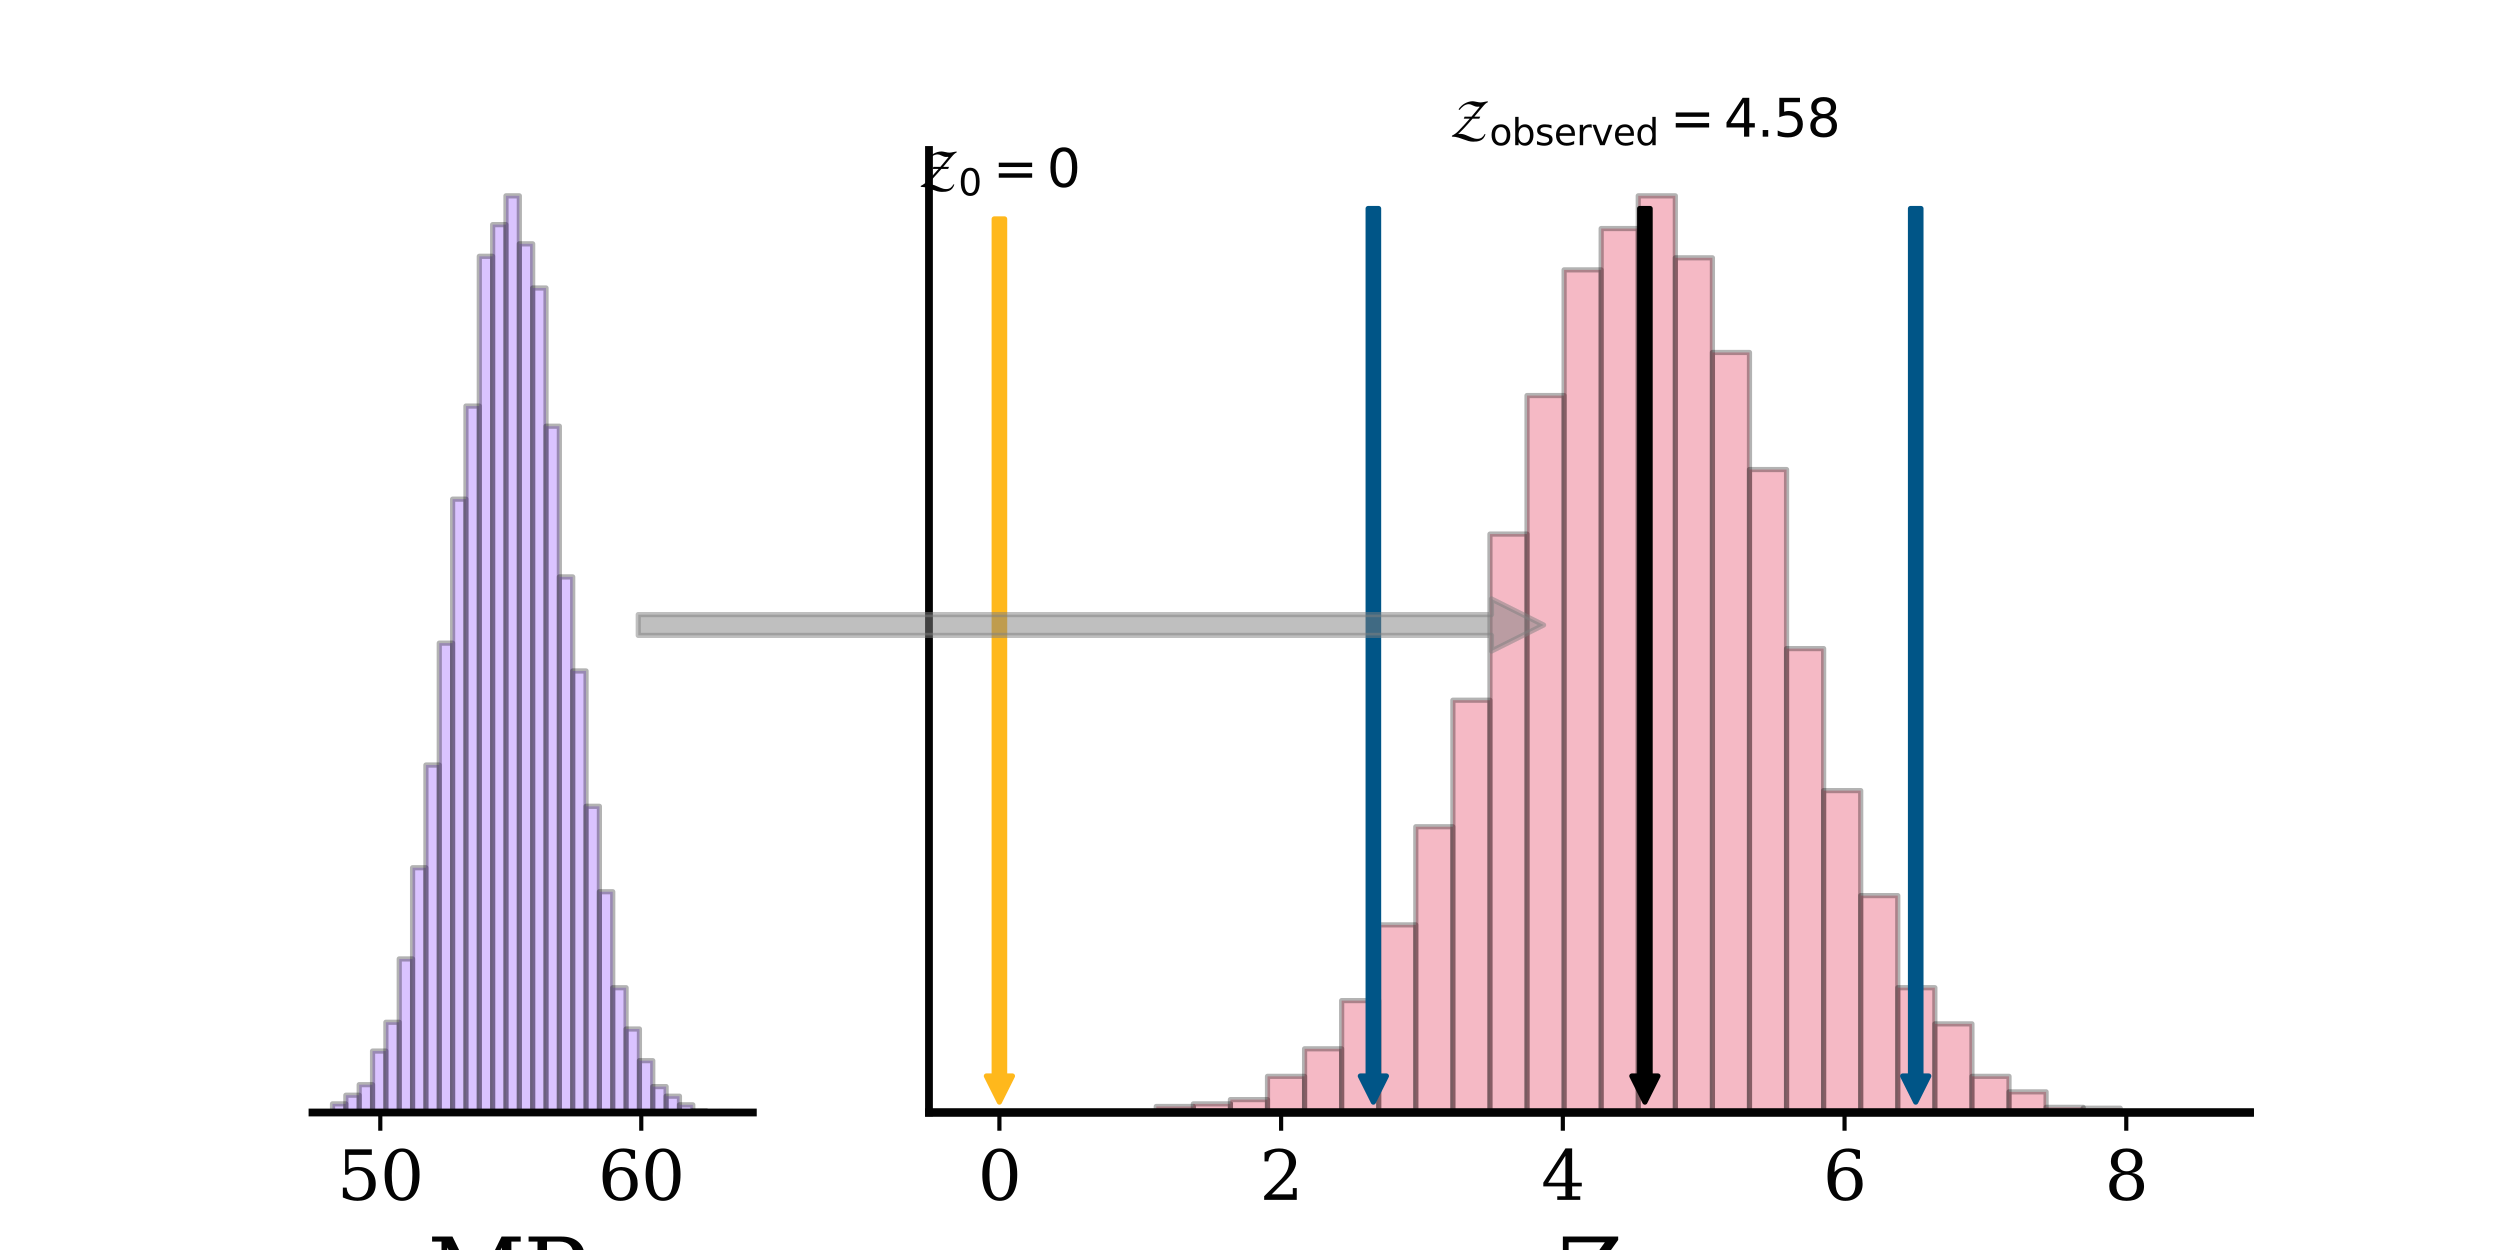 <?xml version="1.0" encoding="utf-8" standalone="no"?>
<!DOCTYPE svg PUBLIC "-//W3C//DTD SVG 1.1//EN"
  "http://www.w3.org/Graphics/SVG/1.1/DTD/svg11.dtd">
<svg xmlns:xlink="http://www.w3.org/1999/xlink" width="480pt" height="240pt" viewBox="0 0 480 240" xmlns="http://www.w3.org/2000/svg" version="1.1">
 <defs>
  <style type="text/css">*{stroke-linejoin: round; stroke-linecap: butt}</style>
 </defs>
 <g id="figure_1">
  <g id="patch_1">
   <path d="M 0 240 
L 480 240 
L 480 0 
L 0 0 
L 0 240 
z
" style="fill: none"/>
  </g>
  <g id="axes_1">
   <g id="patch_2">
    <path d="M 60 213.6 
L 144.545 213.6 
L 144.545 28.8 
L 60 28.8 
L 60 213.6 
z
" style="fill: none"/>
   </g>
   <g id="patch_3">
    <path d="M 63.843 213.6 
L 66.405 213.6 
L 66.405 211.941 
L 63.843 211.941 
z
" clip-path="url(#p8c37f6e4ed)" style="fill: #8237ff; opacity: 0.3; stroke: #000000; stroke-linejoin: miter"/>
   </g>
   <g id="patch_4">
    <path d="M 66.405 213.6 
L 68.967 213.6 
L 68.967 210.283 
L 66.405 210.283 
z
" clip-path="url(#p8c37f6e4ed)" style="fill: #8237ff; opacity: 0.3; stroke: #000000; stroke-linejoin: miter"/>
   </g>
   <g id="patch_5">
    <path d="M 68.967 213.6 
L 71.529 213.6 
L 71.529 208.255 
L 68.967 208.255 
z
" clip-path="url(#p8c37f6e4ed)" style="fill: #8237ff; opacity: 0.3; stroke: #000000; stroke-linejoin: miter"/>
   </g>
   <g id="patch_6">
    <path d="M 71.529 213.6 
L 74.091 213.6 
L 74.091 201.805 
L 71.529 201.805 
z
" clip-path="url(#p8c37f6e4ed)" style="fill: #8237ff; opacity: 0.3; stroke: #000000; stroke-linejoin: miter"/>
   </g>
   <g id="patch_7">
    <path d="M 74.091 213.6 
L 76.653 213.6 
L 76.653 196.276 
L 74.091 196.276 
z
" clip-path="url(#p8c37f6e4ed)" style="fill: #8237ff; opacity: 0.3; stroke: #000000; stroke-linejoin: miter"/>
   </g>
   <g id="patch_8">
    <path d="M 76.653 213.6 
L 79.215 213.6 
L 79.215 184.113 
L 76.653 184.113 
z
" clip-path="url(#p8c37f6e4ed)" style="fill: #8237ff; opacity: 0.3; stroke: #000000; stroke-linejoin: miter"/>
   </g>
   <g id="patch_9">
    <path d="M 79.215 213.6 
L 81.777 213.6 
L 81.777 166.605 
L 79.215 166.605 
z
" clip-path="url(#p8c37f6e4ed)" style="fill: #8237ff; opacity: 0.3; stroke: #000000; stroke-linejoin: miter"/>
   </g>
   <g id="patch_10">
    <path d="M 81.777 213.6 
L 84.339 213.6 
L 84.339 146.886 
L 81.777 146.886 
z
" clip-path="url(#p8c37f6e4ed)" style="fill: #8237ff; opacity: 0.3; stroke: #000000; stroke-linejoin: miter"/>
   </g>
   <g id="patch_11">
    <path d="M 84.339 213.6 
L 86.901 213.6 
L 86.901 123.481 
L 84.339 123.481 
z
" clip-path="url(#p8c37f6e4ed)" style="fill: #8237ff; opacity: 0.3; stroke: #000000; stroke-linejoin: miter"/>
   </g>
   <g id="patch_12">
    <path d="M 86.901 213.6 
L 89.463 213.6 
L 89.463 95.837 
L 86.901 95.837 
z
" clip-path="url(#p8c37f6e4ed)" style="fill: #8237ff; opacity: 0.3; stroke: #000000; stroke-linejoin: miter"/>
   </g>
   <g id="patch_13">
    <path d="M 89.463 213.6 
L 92.025 213.6 
L 92.025 77.96 
L 89.463 77.96 
z
" clip-path="url(#p8c37f6e4ed)" style="fill: #8237ff; opacity: 0.3; stroke: #000000; stroke-linejoin: miter"/>
   </g>
   <g id="patch_14">
    <path d="M 92.025 213.6 
L 94.587 213.6 
L 94.587 49.21 
L 92.025 49.21 
z
" clip-path="url(#p8c37f6e4ed)" style="fill: #8237ff; opacity: 0.3; stroke: #000000; stroke-linejoin: miter"/>
   </g>
   <g id="patch_15">
    <path d="M 94.587 213.6 
L 97.149 213.6 
L 97.149 43.129 
L 94.587 43.129 
z
" clip-path="url(#p8c37f6e4ed)" style="fill: #8237ff; opacity: 0.3; stroke: #000000; stroke-linejoin: miter"/>
   </g>
   <g id="patch_16">
    <path d="M 97.149 213.6 
L 99.711 213.6 
L 99.711 37.6 
L 97.149 37.6 
z
" clip-path="url(#p8c37f6e4ed)" style="fill: #8237ff; opacity: 0.3; stroke: #000000; stroke-linejoin: miter"/>
   </g>
   <g id="patch_17">
    <path d="M 99.711 213.6 
L 102.273 213.6 
L 102.273 46.815 
L 99.711 46.815 
z
" clip-path="url(#p8c37f6e4ed)" style="fill: #8237ff; opacity: 0.3; stroke: #000000; stroke-linejoin: miter"/>
   </g>
   <g id="patch_18">
    <path d="M 102.273 213.6 
L 104.835 213.6 
L 104.835 55.292 
L 102.273 55.292 
z
" clip-path="url(#p8c37f6e4ed)" style="fill: #8237ff; opacity: 0.3; stroke: #000000; stroke-linejoin: miter"/>
   </g>
   <g id="patch_19">
    <path d="M 104.835 213.6 
L 107.397 213.6 
L 107.397 81.83 
L 104.835 81.83 
z
" clip-path="url(#p8c37f6e4ed)" style="fill: #8237ff; opacity: 0.3; stroke: #000000; stroke-linejoin: miter"/>
   </g>
   <g id="patch_20">
    <path d="M 107.397 213.6 
L 109.959 213.6 
L 109.959 110.764 
L 107.397 110.764 
z
" clip-path="url(#p8c37f6e4ed)" style="fill: #8237ff; opacity: 0.3; stroke: #000000; stroke-linejoin: miter"/>
   </g>
   <g id="patch_21">
    <path d="M 109.959 213.6 
L 112.521 213.6 
L 112.521 128.825 
L 109.959 128.825 
z
" clip-path="url(#p8c37f6e4ed)" style="fill: #8237ff; opacity: 0.3; stroke: #000000; stroke-linejoin: miter"/>
   </g>
   <g id="patch_22">
    <path d="M 112.521 213.6 
L 115.083 213.6 
L 115.083 154.81 
L 112.521 154.81 
z
" clip-path="url(#p8c37f6e4ed)" style="fill: #8237ff; opacity: 0.3; stroke: #000000; stroke-linejoin: miter"/>
   </g>
   <g id="patch_23">
    <path d="M 115.083 213.6 
L 117.645 213.6 
L 117.645 171.213 
L 115.083 171.213 
z
" clip-path="url(#p8c37f6e4ed)" style="fill: #8237ff; opacity: 0.3; stroke: #000000; stroke-linejoin: miter"/>
   </g>
   <g id="patch_24">
    <path d="M 117.645 213.6 
L 120.207 213.6 
L 120.207 189.642 
L 117.645 189.642 
z
" clip-path="url(#p8c37f6e4ed)" style="fill: #8237ff; opacity: 0.3; stroke: #000000; stroke-linejoin: miter"/>
   </g>
   <g id="patch_25">
    <path d="M 120.207 213.6 
L 122.769 213.6 
L 122.769 197.566 
L 120.207 197.566 
z
" clip-path="url(#p8c37f6e4ed)" style="fill: #8237ff; opacity: 0.3; stroke: #000000; stroke-linejoin: miter"/>
   </g>
   <g id="patch_26">
    <path d="M 122.769 213.6 
L 125.331 213.6 
L 125.331 203.648 
L 122.769 203.648 
z
" clip-path="url(#p8c37f6e4ed)" style="fill: #8237ff; opacity: 0.3; stroke: #000000; stroke-linejoin: miter"/>
   </g>
   <g id="patch_27">
    <path d="M 125.331 213.6 
L 127.893 213.6 
L 127.893 208.624 
L 125.331 208.624 
z
" clip-path="url(#p8c37f6e4ed)" style="fill: #8237ff; opacity: 0.3; stroke: #000000; stroke-linejoin: miter"/>
   </g>
   <g id="patch_28">
    <path d="M 127.893 213.6 
L 130.455 213.6 
L 130.455 210.467 
L 127.893 210.467 
z
" clip-path="url(#p8c37f6e4ed)" style="fill: #8237ff; opacity: 0.3; stroke: #000000; stroke-linejoin: miter"/>
   </g>
   <g id="patch_29">
    <path d="M 130.455 213.6 
L 133.017 213.6 
L 133.017 212.126 
L 130.455 212.126 
z
" clip-path="url(#p8c37f6e4ed)" style="fill: #8237ff; opacity: 0.3; stroke: #000000; stroke-linejoin: miter"/>
   </g>
   <g id="patch_30">
    <path d="M 133.017 213.6 
L 135.579 213.6 
L 135.579 213.231 
L 133.017 213.231 
z
" clip-path="url(#p8c37f6e4ed)" style="fill: #8237ff; opacity: 0.3; stroke: #000000; stroke-linejoin: miter"/>
   </g>
   <g id="patch_31">
    <path d="M 135.579 213.6 
L 138.14 213.6 
L 138.14 213.416 
L 135.579 213.416 
z
" clip-path="url(#p8c37f6e4ed)" style="fill: #8237ff; opacity: 0.3; stroke: #000000; stroke-linejoin: miter"/>
   </g>
   <g id="patch_32">
    <path d="M 138.14 213.6 
L 140.702 213.6 
L 140.702 213.416 
L 138.14 213.416 
z
" clip-path="url(#p8c37f6e4ed)" style="fill: #8237ff; opacity: 0.3; stroke: #000000; stroke-linejoin: miter"/>
   </g>
   <g id="matplotlib.axis_1">
    <g id="xtick_1">
     <g id="line2d_1">
      <defs>
       <path id="me8a237d5cd" d="M 0 0 
L 0 3.5 
" style="stroke: #030303; stroke-width: 0.8"/>
      </defs>
      <g>
       <use xlink:href="#me8a237d5cd" x="73.017" y="213.6" style="fill: #030303; stroke: #030303; stroke-width: 0.8"/>
      </g>
     </g>
     <g id="text_1">
      <!-- $\mathdefault{50}$ -->
      <g style="fill: #030303" transform="translate(64.697 230.478) scale(0.13 -0.13)">
       <defs>
        <path id="DejaVuSerif-35" d="M 3219 4666 
L 3219 4153 
L 1081 4153 
L 1081 2816 
Q 1244 2928 1461 2984 
Q 1678 3041 1947 3041 
Q 2703 3041 3140 2622 
Q 3578 2203 3578 1478 
Q 3578 738 3136 323 
Q 2694 -91 1894 -91 
Q 1572 -91 1234 -12 
Q 897 66 544 225 
L 544 1131 
L 897 1131 
Q 925 688 1179 453 
Q 1434 219 1894 219 
Q 2388 219 2653 544 
Q 2919 869 2919 1478 
Q 2919 2084 2655 2407 
Q 2391 2731 1894 2731 
Q 1613 2731 1398 2631 
Q 1184 2531 1019 2322 
L 750 2322 
L 750 4666 
L 3219 4666 
z
" transform="scale(0.016)"/>
        <path id="DejaVuSerif-30" d="M 2034 219 
Q 2513 219 2750 744 
Q 2988 1269 2988 2328 
Q 2988 3391 2750 3916 
Q 2513 4441 2034 4441 
Q 1556 4441 1318 3916 
Q 1081 3391 1081 2328 
Q 1081 1269 1318 744 
Q 1556 219 2034 219 
z
M 2034 -91 
Q 1275 -91 848 546 
Q 422 1184 422 2328 
Q 422 3475 848 4112 
Q 1275 4750 2034 4750 
Q 2797 4750 3222 4112 
Q 3647 3475 3647 2328 
Q 3647 1184 3222 546 
Q 2797 -91 2034 -91 
z
" transform="scale(0.016)"/>
       </defs>
       <use xlink:href="#DejaVuSerif-35" transform="translate(0 0.781)"/>
       <use xlink:href="#DejaVuSerif-30" transform="translate(63.623 0.781)"/>
      </g>
     </g>
    </g>
    <g id="xtick_2">
     <g id="line2d_2">
      <g>
       <use xlink:href="#me8a237d5cd" x="123.124" y="213.6" style="fill: #030303; stroke: #030303; stroke-width: 0.8"/>
      </g>
     </g>
     <g id="text_2">
      <!-- $\mathdefault{60}$ -->
      <g style="fill: #030303" transform="translate(114.804 230.478) scale(0.13 -0.13)">
       <defs>
        <path id="DejaVuSerif-36" d="M 2094 219 
Q 2534 219 2771 542 
Q 3009 866 3009 1472 
Q 3009 2078 2771 2401 
Q 2534 2725 2094 2725 
Q 1647 2725 1412 2412 
Q 1178 2100 1178 1509 
Q 1178 888 1415 553 
Q 1653 219 2094 219 
z
M 1075 2569 
Q 1288 2803 1556 2918 
Q 1825 3034 2163 3034 
Q 2859 3034 3264 2615 
Q 3669 2197 3669 1472 
Q 3669 763 3233 336 
Q 2797 -91 2069 -91 
Q 1278 -91 853 498 
Q 428 1088 428 2181 
Q 428 3406 931 4078 
Q 1434 4750 2350 4750 
Q 2597 4750 2869 4703 
Q 3141 4656 3425 4563 
L 3425 3794 
L 3072 3794 
Q 3034 4109 2831 4275 
Q 2628 4441 2284 4441 
Q 1678 4441 1381 3981 
Q 1084 3522 1075 2569 
z
" transform="scale(0.016)"/>
       </defs>
       <use xlink:href="#DejaVuSerif-36" transform="translate(0 0.781)"/>
       <use xlink:href="#DejaVuSerif-30" transform="translate(63.623 0.781)"/>
      </g>
     </g>
    </g>
    <g id="text_3">
     <!-- MPa -->
     <g style="fill: #030303" transform="translate(82.041 250.859) scale(0.18 -0.18)">
      <defs>
       <path id="DejaVuSerif-4d" d="M 353 0 
L 353 331 
L 947 331 
L 947 4331 
L 319 4331 
L 319 4666 
L 1678 4666 
L 3316 1344 
L 4953 4666 
L 6228 4666 
L 6228 4331 
L 5606 4331 
L 5606 331 
L 6203 331 
L 6203 0 
L 4378 0 
L 4378 331 
L 4972 331 
L 4972 3938 
L 3372 684 
L 2931 684 
L 1331 3938 
L 1331 331 
L 1925 331 
L 1925 0 
L 353 0 
z
" transform="scale(0.016)"/>
       <path id="DejaVuSerif-50" d="M 1581 2375 
L 2406 2375 
Q 2872 2375 3115 2626 
Q 3359 2878 3359 3353 
Q 3359 3831 3115 4081 
Q 2872 4331 2406 4331 
L 1581 4331 
L 1581 2375 
z
M 353 0 
L 353 331 
L 947 331 
L 947 4331 
L 353 4331 
L 353 4666 
L 2559 4666 
Q 3259 4666 3668 4311 
Q 4078 3956 4078 3353 
Q 4078 2753 3668 2397 
Q 3259 2041 2559 2041 
L 1581 2041 
L 1581 331 
L 2303 331 
L 2303 0 
L 353 0 
z
" transform="scale(0.016)"/>
       <path id="DejaVuSerif-61" d="M 2547 1044 
L 2547 1747 
L 1806 1747 
Q 1378 1747 1168 1562 
Q 959 1378 959 997 
Q 959 650 1171 447 
Q 1384 244 1747 244 
Q 2106 244 2326 466 
Q 2547 688 2547 1044 
z
M 3122 2075 
L 3122 331 
L 3634 331 
L 3634 0 
L 2547 0 
L 2547 359 
Q 2356 128 2106 18 
Q 1856 -91 1522 -91 
Q 969 -91 644 203 
Q 319 497 319 997 
Q 319 1513 691 1797 
Q 1063 2081 1741 2081 
L 2547 2081 
L 2547 2309 
Q 2547 2688 2317 2895 
Q 2088 3103 1672 3103 
Q 1328 3103 1125 2947 
Q 922 2791 872 2484 
L 575 2484 
L 575 3156 
Q 875 3284 1158 3348 
Q 1441 3413 1709 3413 
Q 2400 3413 2761 3070 
Q 3122 2728 3122 2075 
z
" transform="scale(0.016)"/>
      </defs>
      <use xlink:href="#DejaVuSerif-4d"/>
      <use xlink:href="#DejaVuSerif-50" transform="translate(102.393 0)"/>
      <use xlink:href="#DejaVuSerif-61" transform="translate(165.178 0)"/>
     </g>
    </g>
   </g>
   <g id="matplotlib.axis_2"/>
   <g id="patch_33">
    <path d="M 60 213.6 
L 144.545 213.6 
" style="fill: none; stroke: #030303; stroke-width: 1.5; stroke-linejoin: miter; stroke-linecap: square"/>
   </g>
  </g>
  <g id="axes_2">
   <g id="patch_34">
    <path d="M 178.364 213.6 
L 432 213.6 
L 432 28.8 
L 178.364 28.8 
L 178.364 213.6 
z
" style="fill: none"/>
   </g>
   <g id="patch_35">
    <path d="M 207.768 213.6 
L 214.886 213.6 
L 214.886 213.435 
L 207.768 213.435 
z
" clip-path="url(#p0211126e6b)" style="fill: #dc143c; opacity: 0.3; stroke: #000000; stroke-linejoin: miter"/>
   </g>
   <g id="patch_36">
    <path d="M 214.886 213.6 
L 222.004 213.6 
L 222.004 213.435 
L 214.886 213.435 
z
" clip-path="url(#p0211126e6b)" style="fill: #dc143c; opacity: 0.3; stroke: #000000; stroke-linejoin: miter"/>
   </g>
   <g id="patch_37">
    <path d="M 222.004 213.6 
L 229.123 213.6 
L 229.123 212.443 
L 222.004 212.443 
z
" clip-path="url(#p0211126e6b)" style="fill: #dc143c; opacity: 0.3; stroke: #000000; stroke-linejoin: miter"/>
   </g>
   <g id="patch_38">
    <path d="M 229.123 213.6 
L 236.241 213.6 
L 236.241 211.947 
L 229.123 211.947 
z
" clip-path="url(#p0211126e6b)" style="fill: #dc143c; opacity: 0.3; stroke: #000000; stroke-linejoin: miter"/>
   </g>
   <g id="patch_39">
    <path d="M 236.241 213.6 
L 243.36 213.6 
L 243.36 211.121 
L 236.241 211.121 
z
" clip-path="url(#p0211126e6b)" style="fill: #dc143c; opacity: 0.3; stroke: #000000; stroke-linejoin: miter"/>
   </g>
   <g id="patch_40">
    <path d="M 243.36 213.6 
L 250.478 213.6 
L 250.478 206.659 
L 243.36 206.659 
z
" clip-path="url(#p0211126e6b)" style="fill: #dc143c; opacity: 0.3; stroke: #000000; stroke-linejoin: miter"/>
   </g>
   <g id="patch_41">
    <path d="M 250.478 213.6 
L 257.597 213.6 
L 257.597 201.371 
L 250.478 201.371 
z
" clip-path="url(#p0211126e6b)" style="fill: #dc143c; opacity: 0.3; stroke: #000000; stroke-linejoin: miter"/>
   </g>
   <g id="patch_42">
    <path d="M 257.597 213.6 
L 264.715 213.6 
L 264.715 192.116 
L 257.597 192.116 
z
" clip-path="url(#p0211126e6b)" style="fill: #dc143c; opacity: 0.3; stroke: #000000; stroke-linejoin: miter"/>
   </g>
   <g id="patch_43">
    <path d="M 264.715 213.6 
L 271.834 213.6 
L 271.834 177.574 
L 264.715 177.574 
z
" clip-path="url(#p0211126e6b)" style="fill: #dc143c; opacity: 0.3; stroke: #000000; stroke-linejoin: miter"/>
   </g>
   <g id="patch_44">
    <path d="M 271.834 213.6 
L 278.952 213.6 
L 278.952 158.734 
L 271.834 158.734 
z
" clip-path="url(#p0211126e6b)" style="fill: #dc143c; opacity: 0.3; stroke: #000000; stroke-linejoin: miter"/>
   </g>
   <g id="patch_45">
    <path d="M 278.952 213.6 
L 286.071 213.6 
L 286.071 134.441 
L 278.952 134.441 
z
" clip-path="url(#p0211126e6b)" style="fill: #dc143c; opacity: 0.3; stroke: #000000; stroke-linejoin: miter"/>
   </g>
   <g id="patch_46">
    <path d="M 286.071 213.6 
L 293.189 213.6 
L 293.189 102.546 
L 286.071 102.546 
z
" clip-path="url(#p0211126e6b)" style="fill: #dc143c; opacity: 0.3; stroke: #000000; stroke-linejoin: miter"/>
   </g>
   <g id="patch_47">
    <path d="M 293.189 213.6 
L 300.308 213.6 
L 300.308 75.94 
L 293.189 75.94 
z
" clip-path="url(#p0211126e6b)" style="fill: #dc143c; opacity: 0.3; stroke: #000000; stroke-linejoin: miter"/>
   </g>
   <g id="patch_48">
    <path d="M 300.308 213.6 
L 307.426 213.6 
L 307.426 51.812 
L 300.308 51.812 
z
" clip-path="url(#p0211126e6b)" style="fill: #dc143c; opacity: 0.3; stroke: #000000; stroke-linejoin: miter"/>
   </g>
   <g id="patch_49">
    <path d="M 307.426 213.6 
L 314.545 213.6 
L 314.545 43.88 
L 307.426 43.88 
z
" clip-path="url(#p0211126e6b)" style="fill: #dc143c; opacity: 0.3; stroke: #000000; stroke-linejoin: miter"/>
   </g>
   <g id="patch_50">
    <path d="M 314.545 213.6 
L 321.663 213.6 
L 321.663 37.6 
L 314.545 37.6 
z
" clip-path="url(#p0211126e6b)" style="fill: #dc143c; opacity: 0.3; stroke: #000000; stroke-linejoin: miter"/>
   </g>
   <g id="patch_51">
    <path d="M 321.663 213.6 
L 328.782 213.6 
L 328.782 49.499 
L 321.663 49.499 
z
" clip-path="url(#p0211126e6b)" style="fill: #dc143c; opacity: 0.3; stroke: #000000; stroke-linejoin: miter"/>
   </g>
   <g id="patch_52">
    <path d="M 328.782 213.6 
L 335.9 213.6 
L 335.9 67.677 
L 328.782 67.677 
z
" clip-path="url(#p0211126e6b)" style="fill: #dc143c; opacity: 0.3; stroke: #000000; stroke-linejoin: miter"/>
   </g>
   <g id="patch_53">
    <path d="M 335.9 213.6 
L 343.019 213.6 
L 343.019 90.152 
L 335.9 90.152 
z
" clip-path="url(#p0211126e6b)" style="fill: #dc143c; opacity: 0.3; stroke: #000000; stroke-linejoin: miter"/>
   </g>
   <g id="patch_54">
    <path d="M 343.019 213.6 
L 350.137 213.6 
L 350.137 124.526 
L 343.019 124.526 
z
" clip-path="url(#p0211126e6b)" style="fill: #dc143c; opacity: 0.3; stroke: #000000; stroke-linejoin: miter"/>
   </g>
   <g id="patch_55">
    <path d="M 350.137 213.6 
L 357.256 213.6 
L 357.256 151.793 
L 350.137 151.793 
z
" clip-path="url(#p0211126e6b)" style="fill: #dc143c; opacity: 0.3; stroke: #000000; stroke-linejoin: miter"/>
   </g>
   <g id="patch_56">
    <path d="M 357.256 213.6 
L 364.374 213.6 
L 364.374 171.955 
L 357.256 171.955 
z
" clip-path="url(#p0211126e6b)" style="fill: #dc143c; opacity: 0.3; stroke: #000000; stroke-linejoin: miter"/>
   </g>
   <g id="patch_57">
    <path d="M 364.374 213.6 
L 371.493 213.6 
L 371.493 189.638 
L 364.374 189.638 
z
" clip-path="url(#p0211126e6b)" style="fill: #dc143c; opacity: 0.3; stroke: #000000; stroke-linejoin: miter"/>
   </g>
   <g id="patch_58">
    <path d="M 371.493 213.6 
L 378.611 213.6 
L 378.611 196.578 
L 371.493 196.578 
z
" clip-path="url(#p0211126e6b)" style="fill: #dc143c; opacity: 0.3; stroke: #000000; stroke-linejoin: miter"/>
   </g>
   <g id="patch_59">
    <path d="M 378.611 213.6 
L 385.73 213.6 
L 385.73 206.659 
L 378.611 206.659 
z
" clip-path="url(#p0211126e6b)" style="fill: #dc143c; opacity: 0.3; stroke: #000000; stroke-linejoin: miter"/>
   </g>
   <g id="patch_60">
    <path d="M 385.73 213.6 
L 392.848 213.6 
L 392.848 209.634 
L 385.73 209.634 
z
" clip-path="url(#p0211126e6b)" style="fill: #dc143c; opacity: 0.3; stroke: #000000; stroke-linejoin: miter"/>
   </g>
   <g id="patch_61">
    <path d="M 392.848 213.6 
L 399.967 213.6 
L 399.967 212.608 
L 392.848 212.608 
z
" clip-path="url(#p0211126e6b)" style="fill: #dc143c; opacity: 0.3; stroke: #000000; stroke-linejoin: miter"/>
   </g>
   <g id="patch_62">
    <path d="M 399.967 213.6 
L 407.085 213.6 
L 407.085 212.774 
L 399.967 212.774 
z
" clip-path="url(#p0211126e6b)" style="fill: #dc143c; opacity: 0.3; stroke: #000000; stroke-linejoin: miter"/>
   </g>
   <g id="patch_63">
    <path d="M 407.085 213.6 
L 414.204 213.6 
L 414.204 213.435 
L 407.085 213.435 
z
" clip-path="url(#p0211126e6b)" style="fill: #dc143c; opacity: 0.3; stroke: #000000; stroke-linejoin: miter"/>
   </g>
   <g id="patch_64">
    <path d="M 414.204 213.6 
L 421.322 213.6 
L 421.322 213.435 
L 414.204 213.435 
z
" clip-path="url(#p0211126e6b)" style="fill: #dc143c; opacity: 0.3; stroke: #000000; stroke-linejoin: miter"/>
   </g>
   <g id="matplotlib.axis_3">
    <g id="xtick_3">
     <g id="line2d_3">
      <g>
       <use xlink:href="#me8a237d5cd" x="191.886" y="213.6" style="fill: #030303; stroke: #030303; stroke-width: 0.8"/>
      </g>
     </g>
     <g id="text_4">
      <!-- $\mathdefault{0}$ -->
      <g style="fill: #030303" transform="translate(187.726 230.478) scale(0.13 -0.13)">
       <use xlink:href="#DejaVuSerif-30" transform="translate(0 0.781)"/>
      </g>
     </g>
    </g>
    <g id="xtick_4">
     <g id="line2d_4">
      <g>
       <use xlink:href="#me8a237d5cd" x="245.975" y="213.6" style="fill: #030303; stroke: #030303; stroke-width: 0.8"/>
      </g>
     </g>
     <g id="text_5">
      <!-- $\mathdefault{2}$ -->
      <g style="fill: #030303" transform="translate(241.815 230.478) scale(0.13 -0.13)">
       <defs>
        <path id="DejaVuSerif-32" d="M 819 3553 
L 469 3553 
L 469 4384 
Q 803 4563 1142 4656 
Q 1481 4750 1806 4750 
Q 2534 4750 2956 4397 
Q 3378 4044 3378 3438 
Q 3378 2753 2422 1800 
Q 2347 1728 2309 1691 
L 1131 513 
L 3078 513 
L 3078 1088 
L 3444 1088 
L 3444 0 
L 434 0 
L 434 341 
L 1850 1753 
Q 2319 2222 2519 2614 
Q 2719 3006 2719 3438 
Q 2719 3909 2473 4175 
Q 2228 4441 1797 4441 
Q 1350 4441 1106 4219 
Q 863 3997 819 3553 
z
" transform="scale(0.016)"/>
       </defs>
       <use xlink:href="#DejaVuSerif-32" transform="translate(0 0.781)"/>
      </g>
     </g>
    </g>
    <g id="xtick_5">
     <g id="line2d_5">
      <g>
       <use xlink:href="#me8a237d5cd" x="300.064" y="213.6" style="fill: #030303; stroke: #030303; stroke-width: 0.8"/>
      </g>
     </g>
     <g id="text_6">
      <!-- $\mathdefault{4}$ -->
      <g style="fill: #030303" transform="translate(295.904 230.478) scale(0.13 -0.13)">
       <defs>
        <path id="DejaVuSerif-34" d="M 2234 1581 
L 2234 4063 
L 641 1581 
L 2234 1581 
z
M 3609 0 
L 1484 0 
L 1484 331 
L 2234 331 
L 2234 1247 
L 197 1247 
L 197 1588 
L 2241 4750 
L 2859 4750 
L 2859 1581 
L 3750 1581 
L 3750 1247 
L 2859 1247 
L 2859 331 
L 3609 331 
L 3609 0 
z
" transform="scale(0.016)"/>
       </defs>
       <use xlink:href="#DejaVuSerif-34" transform="translate(0 0.781)"/>
      </g>
     </g>
    </g>
    <g id="xtick_6">
     <g id="line2d_6">
      <g>
       <use xlink:href="#me8a237d5cd" x="354.153" y="213.6" style="fill: #030303; stroke: #030303; stroke-width: 0.8"/>
      </g>
     </g>
     <g id="text_7">
      <!-- $\mathdefault{6}$ -->
      <g style="fill: #030303" transform="translate(349.993 230.478) scale(0.13 -0.13)">
       <use xlink:href="#DejaVuSerif-36" transform="translate(0 0.781)"/>
      </g>
     </g>
    </g>
    <g id="xtick_7">
     <g id="line2d_7">
      <g>
       <use xlink:href="#me8a237d5cd" x="408.243" y="213.6" style="fill: #030303; stroke: #030303; stroke-width: 0.8"/>
      </g>
     </g>
     <g id="text_8">
      <!-- $\mathdefault{8}$ -->
      <g style="fill: #030303" transform="translate(404.083 230.478) scale(0.13 -0.13)">
       <defs>
        <path id="DejaVuSerif-38" d="M 2981 1275 
Q 2981 1775 2732 2051 
Q 2484 2328 2034 2328 
Q 1584 2328 1336 2051 
Q 1088 1775 1088 1275 
Q 1088 772 1336 495 
Q 1584 219 2034 219 
Q 2484 219 2732 495 
Q 2981 772 2981 1275 
z
M 2853 3541 
Q 2853 3966 2637 4203 
Q 2422 4441 2034 4441 
Q 1650 4441 1433 4203 
Q 1216 3966 1216 3541 
Q 1216 3113 1433 2875 
Q 1650 2638 2034 2638 
Q 2422 2638 2637 2875 
Q 2853 3113 2853 3541 
z
M 2516 2484 
Q 3047 2413 3344 2092 
Q 3641 1772 3641 1275 
Q 3641 619 3225 264 
Q 2809 -91 2034 -91 
Q 1263 -91 845 264 
Q 428 619 428 1275 
Q 428 1772 725 2092 
Q 1022 2413 1556 2484 
Q 1084 2569 832 2842 
Q 581 3116 581 3541 
Q 581 4103 968 4426 
Q 1356 4750 2034 4750 
Q 2713 4750 3100 4426 
Q 3488 4103 3488 3541 
Q 3488 3116 3236 2842 
Q 2984 2569 2516 2484 
z
" transform="scale(0.016)"/>
       </defs>
       <use xlink:href="#DejaVuSerif-38" transform="translate(0 0.781)"/>
      </g>
     </g>
    </g>
    <g id="text_9">
     <!-- Z -->
     <g style="fill: #030303" transform="translate(298.928 250.859) scale(0.18 -0.18)">
      <defs>
       <path id="DejaVuSerif-5a" d="M 288 0 
L 288 225 
L 3194 4281 
L 781 4281 
L 781 3584 
L 397 3584 
L 397 4666 
L 4084 4666 
L 4084 4441 
L 1178 384 
L 3816 384 
L 3816 1038 
L 4197 1038 
L 4197 0 
L 288 0 
z
" transform="scale(0.016)"/>
      </defs>
      <use xlink:href="#DejaVuSerif-5a"/>
     </g>
    </g>
   </g>
   <g id="matplotlib.axis_4"/>
   <g id="patch_65">
    <path d="M 178.364 213.6 
L 432 213.6 
" style="fill: none; stroke: #030303; stroke-width: 1.5; stroke-linejoin: miter; stroke-linecap: square"/>
   </g>
   <g id="patch_66">
    <path d="M 316.82 40.041 
Q 316.82 123.32 316.82 206.598 
L 318.32 206.598 
Q 317.07 209.099 315.82 211.601 
Q 314.57 209.099 313.32 206.598 
L 314.82 206.598 
Q 314.82 123.32 314.82 40.041 
L 316.82 40.041 
z
" style="stroke: #000000; stroke-linecap: round"/>
   </g>
   <g id="text_10">
    <!-- $\mathcal{Z}_{\text{observed}} = 4.58$ -->
    <g style="fill: #030303" transform="translate(278.37 26.317) scale(0.1 -0.1)">
     <defs>
      <path id="STIXNonUnicode-Italic-e246" d="M 4570 4237 
L 4531 4102 
Q 4346 4077 3962 3616 
L 2938 2400 
L 3642 2400 
L 3533 2157 
L 2726 2157 
Q 2650 2074 2445 1840 
Q 2240 1606 2150 1504 
Q 2061 1402 1881 1206 
Q 1702 1011 1584 889 
Q 1466 768 1306 611 
Q 1146 454 998 326 
Q 1062 339 1197 339 
Q 1562 339 1923 188 
Q 2285 38 2627 -112 
Q 2970 -262 3290 -262 
Q 3629 -262 3846 -96 
Q 4064 70 4141 294 
L 4282 294 
Q 4186 -6 4026 -198 
Q 3866 -390 3638 -473 
Q 3411 -557 3232 -579 
Q 3053 -602 2797 -602 
Q 2528 -602 2233 -522 
Q 1939 -442 1580 -304 
Q 1222 -166 1043 -115 
Q 627 0 301 0 
L 243 0 
L 262 122 
Q 704 339 1037 691 
Q 1722 1389 2387 2157 
L 1670 2157 
L 1766 2400 
L 2598 2400 
L 3578 3571 
L 3533 3603 
Q 3392 3590 3315 3590 
Q 3053 3590 2768 3744 
Q 2483 3898 2285 3898 
Q 1926 3898 1625 3664 
Q 1325 3430 1171 3206 
L 1043 3277 
Q 1350 3744 1814 3997 
Q 2278 4250 2746 4250 
Q 2880 4250 3200 4179 
Q 3520 4109 3674 4109 
Q 3866 4109 4138 4173 
Q 4410 4237 4570 4237 
z
" transform="scale(0.016)"/>
      <path id="DejaVuSans-6f" d="M 1959 3097 
Q 1497 3097 1228 2736 
Q 959 2375 959 1747 
Q 959 1119 1226 758 
Q 1494 397 1959 397 
Q 2419 397 2687 759 
Q 2956 1122 2956 1747 
Q 2956 2369 2687 2733 
Q 2419 3097 1959 3097 
z
M 1959 3584 
Q 2709 3584 3137 3096 
Q 3566 2609 3566 1747 
Q 3566 888 3137 398 
Q 2709 -91 1959 -91 
Q 1206 -91 779 398 
Q 353 888 353 1747 
Q 353 2609 779 3096 
Q 1206 3584 1959 3584 
z
" transform="scale(0.016)"/>
      <path id="DejaVuSans-62" d="M 3116 1747 
Q 3116 2381 2855 2742 
Q 2594 3103 2138 3103 
Q 1681 3103 1420 2742 
Q 1159 2381 1159 1747 
Q 1159 1113 1420 752 
Q 1681 391 2138 391 
Q 2594 391 2855 752 
Q 3116 1113 3116 1747 
z
M 1159 2969 
Q 1341 3281 1617 3432 
Q 1894 3584 2278 3584 
Q 2916 3584 3314 3078 
Q 3713 2572 3713 1747 
Q 3713 922 3314 415 
Q 2916 -91 2278 -91 
Q 1894 -91 1617 61 
Q 1341 213 1159 525 
L 1159 0 
L 581 0 
L 581 4863 
L 1159 4863 
L 1159 2969 
z
" transform="scale(0.016)"/>
      <path id="DejaVuSans-73" d="M 2834 3397 
L 2834 2853 
Q 2591 2978 2328 3040 
Q 2066 3103 1784 3103 
Q 1356 3103 1142 2972 
Q 928 2841 928 2578 
Q 928 2378 1081 2264 
Q 1234 2150 1697 2047 
L 1894 2003 
Q 2506 1872 2764 1633 
Q 3022 1394 3022 966 
Q 3022 478 2636 193 
Q 2250 -91 1575 -91 
Q 1294 -91 989 -36 
Q 684 19 347 128 
L 347 722 
Q 666 556 975 473 
Q 1284 391 1588 391 
Q 1994 391 2212 530 
Q 2431 669 2431 922 
Q 2431 1156 2273 1281 
Q 2116 1406 1581 1522 
L 1381 1569 
Q 847 1681 609 1914 
Q 372 2147 372 2553 
Q 372 3047 722 3315 
Q 1072 3584 1716 3584 
Q 2034 3584 2315 3537 
Q 2597 3491 2834 3397 
z
" transform="scale(0.016)"/>
      <path id="DejaVuSans-65" d="M 3597 1894 
L 3597 1613 
L 953 1613 
Q 991 1019 1311 708 
Q 1631 397 2203 397 
Q 2534 397 2845 478 
Q 3156 559 3463 722 
L 3463 178 
Q 3153 47 2828 -22 
Q 2503 -91 2169 -91 
Q 1331 -91 842 396 
Q 353 884 353 1716 
Q 353 2575 817 3079 
Q 1281 3584 2069 3584 
Q 2775 3584 3186 3129 
Q 3597 2675 3597 1894 
z
M 3022 2063 
Q 3016 2534 2758 2815 
Q 2500 3097 2075 3097 
Q 1594 3097 1305 2825 
Q 1016 2553 972 2059 
L 3022 2063 
z
" transform="scale(0.016)"/>
      <path id="DejaVuSans-72" d="M 2631 2963 
Q 2534 3019 2420 3045 
Q 2306 3072 2169 3072 
Q 1681 3072 1420 2755 
Q 1159 2438 1159 1844 
L 1159 0 
L 581 0 
L 581 3500 
L 1159 3500 
L 1159 2956 
Q 1341 3275 1631 3429 
Q 1922 3584 2338 3584 
Q 2397 3584 2469 3576 
Q 2541 3569 2628 3553 
L 2631 2963 
z
" transform="scale(0.016)"/>
      <path id="DejaVuSans-76" d="M 191 3500 
L 800 3500 
L 1894 563 
L 2988 3500 
L 3597 3500 
L 2284 0 
L 1503 0 
L 191 3500 
z
" transform="scale(0.016)"/>
      <path id="DejaVuSans-64" d="M 2906 2969 
L 2906 4863 
L 3481 4863 
L 3481 0 
L 2906 0 
L 2906 525 
Q 2725 213 2448 61 
Q 2172 -91 1784 -91 
Q 1150 -91 751 415 
Q 353 922 353 1747 
Q 353 2572 751 3078 
Q 1150 3584 1784 3584 
Q 2172 3584 2448 3432 
Q 2725 3281 2906 2969 
z
M 947 1747 
Q 947 1113 1208 752 
Q 1469 391 1925 391 
Q 2381 391 2643 752 
Q 2906 1113 2906 1747 
Q 2906 2381 2643 2742 
Q 2381 3103 1925 3103 
Q 1469 3103 1208 2742 
Q 947 2381 947 1747 
z
" transform="scale(0.016)"/>
      <path id="DejaVuSans-3d" d="M 678 2906 
L 4684 2906 
L 4684 2381 
L 678 2381 
L 678 2906 
z
M 678 1631 
L 4684 1631 
L 4684 1100 
L 678 1100 
L 678 1631 
z
" transform="scale(0.016)"/>
      <path id="DejaVuSans-34" d="M 2419 4116 
L 825 1625 
L 2419 1625 
L 2419 4116 
z
M 2253 4666 
L 3047 4666 
L 3047 1625 
L 3713 1625 
L 3713 1100 
L 3047 1100 
L 3047 0 
L 2419 0 
L 2419 1100 
L 313 1100 
L 313 1709 
L 2253 4666 
z
" transform="scale(0.016)"/>
      <path id="DejaVuSans-2e" d="M 684 794 
L 1344 794 
L 1344 0 
L 684 0 
L 684 794 
z
" transform="scale(0.016)"/>
      <path id="DejaVuSans-35" d="M 691 4666 
L 3169 4666 
L 3169 4134 
L 1269 4134 
L 1269 2991 
Q 1406 3038 1543 3061 
Q 1681 3084 1819 3084 
Q 2600 3084 3056 2656 
Q 3513 2228 3513 1497 
Q 3513 744 3044 326 
Q 2575 -91 1722 -91 
Q 1428 -91 1123 -41 
Q 819 9 494 109 
L 494 744 
Q 775 591 1075 516 
Q 1375 441 1709 441 
Q 2250 441 2565 725 
Q 2881 1009 2881 1497 
Q 2881 1984 2565 2268 
Q 2250 2553 1709 2553 
Q 1456 2553 1204 2497 
Q 953 2441 691 2322 
L 691 4666 
z
" transform="scale(0.016)"/>
      <path id="DejaVuSans-38" d="M 2034 2216 
Q 1584 2216 1326 1975 
Q 1069 1734 1069 1313 
Q 1069 891 1326 650 
Q 1584 409 2034 409 
Q 2484 409 2743 651 
Q 3003 894 3003 1313 
Q 3003 1734 2745 1975 
Q 2488 2216 2034 2216 
z
M 1403 2484 
Q 997 2584 770 2862 
Q 544 3141 544 3541 
Q 544 4100 942 4425 
Q 1341 4750 2034 4750 
Q 2731 4750 3128 4425 
Q 3525 4100 3525 3541 
Q 3525 3141 3298 2862 
Q 3072 2584 2669 2484 
Q 3125 2378 3379 2068 
Q 3634 1759 3634 1313 
Q 3634 634 3220 271 
Q 2806 -91 2034 -91 
Q 1263 -91 848 271 
Q 434 634 434 1313 
Q 434 1759 690 2068 
Q 947 2378 1403 2484 
z
M 1172 3481 
Q 1172 3119 1398 2916 
Q 1625 2713 2034 2713 
Q 2441 2713 2670 2916 
Q 2900 3119 2900 3481 
Q 2900 3844 2670 4047 
Q 2441 4250 2034 4250 
Q 1625 4250 1398 4047 
Q 1172 3844 1172 3481 
z
" transform="scale(0.016)"/>
     </defs>
     <use xlink:href="#STIXNonUnicode-Italic-e246" transform="translate(0 0.781)"/>
     <use xlink:href="#DejaVuSans-6f" transform="translate(76.157 -15.625) scale(0.7)"/>
     <use xlink:href="#DejaVuSans-62" transform="translate(118.984 -15.625) scale(0.7)"/>
     <use xlink:href="#DejaVuSans-73" transform="translate(163.418 -15.625) scale(0.7)"/>
     <use xlink:href="#DejaVuSans-65" transform="translate(199.887 -15.625) scale(0.7)"/>
     <use xlink:href="#DejaVuSans-72" transform="translate(242.954 -15.625) scale(0.7)"/>
     <use xlink:href="#DejaVuSans-76" transform="translate(271.733 -15.625) scale(0.7)"/>
     <use xlink:href="#DejaVuSans-65" transform="translate(313.159 -15.625) scale(0.7)"/>
     <use xlink:href="#DejaVuSans-64" transform="translate(356.225 -15.625) scale(0.7)"/>
     <use xlink:href="#DejaVuSans-3d" transform="translate(422.876 0.781)"/>
     <use xlink:href="#DejaVuSans-34" transform="translate(526.147 0.781)"/>
     <use xlink:href="#DejaVuSans-2e" transform="translate(589.77 0.781)"/>
     <use xlink:href="#DejaVuSans-35" transform="translate(621.557 0.781)"/>
     <use xlink:href="#DejaVuSans-38" transform="translate(685.18 0.781)"/>
    </g>
   </g>
  </g>
  <g id="axes_3">
   <g id="matplotlib.axis_5"/>
   <g id="patch_67">
    <path d="M 178.364 213.6 
L 432 213.6 
" style="fill: none; stroke: #030303; stroke-width: 1.5; stroke-linejoin: miter; stroke-linecap: square"/>
   </g>
   <g id="patch_68">
    <path d="M 192.886 42.041 
Q 192.886 124.319 192.886 206.596 
L 194.386 206.596 
Q 193.136 209.097 191.886 211.597 
Q 190.636 209.097 189.386 206.596 
L 190.886 206.596 
Q 190.886 124.319 190.886 42.041 
L 192.886 42.041 
z
" style="fill: #ffb81c; stroke: #ffb81c; stroke-linecap: round"/>
   </g>
   <g id="text_11">
    <!-- $\mathcal{Z}_0=0$ -->
    <g style="fill: #030303" transform="translate(176.386 35.96) scale(0.1 -0.1)">
     <defs>
      <path id="DejaVuSans-30" d="M 2034 4250 
Q 1547 4250 1301 3770 
Q 1056 3291 1056 2328 
Q 1056 1369 1301 889 
Q 1547 409 2034 409 
Q 2525 409 2770 889 
Q 3016 1369 3016 2328 
Q 3016 3291 2770 3770 
Q 2525 4250 2034 4250 
z
M 2034 4750 
Q 2819 4750 3233 4129 
Q 3647 3509 3647 2328 
Q 3647 1150 3233 529 
Q 2819 -91 2034 -91 
Q 1250 -91 836 529 
Q 422 1150 422 2328 
Q 422 3509 836 4129 
Q 1250 4750 2034 4750 
z
" transform="scale(0.016)"/>
     </defs>
     <use xlink:href="#STIXNonUnicode-Italic-e246" transform="translate(0 0.781)"/>
     <use xlink:href="#DejaVuSans-30" transform="translate(76.157 -15.625) scale(0.7)"/>
     <use xlink:href="#DejaVuSans-3d" transform="translate(142.91 0.781)"/>
     <use xlink:href="#DejaVuSans-30" transform="translate(246.181 0.781)"/>
    </g>
   </g>
  </g>
  <g id="axes_4">
   <g id="matplotlib.axis_6"/>
   <g id="patch_69">
    <path d="M 178.364 213.6 
L 178.364 28.8 
" style="fill: none; stroke: #030303; stroke-width: 1.5; stroke-linejoin: miter; stroke-linecap: square"/>
   </g>
   <g id="patch_70">
    <path d="M 178.364 213.6 
L 432 213.6 
" style="fill: none; stroke: #030303; stroke-width: 1.5; stroke-linejoin: miter; stroke-linecap: square"/>
   </g>
   <g id="patch_71">
    <path d="M 264.687 40.041 
Q 264.687 123.32 264.687 206.598 
L 266.187 206.598 
Q 264.937 209.099 263.687 211.601 
Q 262.437 209.099 261.187 206.598 
L 262.687 206.598 
Q 262.687 123.32 262.687 40.041 
L 264.687 40.041 
z
" style="fill: #005587; stroke: #005587; stroke-linecap: round"/>
   </g>
   <g id="patch_72">
    <path d="M 368.817 40.041 
Q 368.817 123.32 368.817 206.598 
L 370.317 206.598 
Q 369.067 209.099 367.817 211.601 
Q 366.567 209.099 365.317 206.598 
L 366.817 206.598 
Q 366.817 123.32 366.817 40.041 
L 368.817 40.041 
z
" style="fill: #005587; stroke: #005587; stroke-linecap: round"/>
   </g>
  </g>
  <g id="patch_73">
   <path d="M 122.545 118 
Q 204.454 118 286.363 118 
L 286.363 115 
Q 291.364 117.5 296.365 120 
Q 291.364 122.5 286.363 125 
L 286.363 122 
Q 204.454 122 122.545 122 
L 122.545 118 
z
" style="fill: #808080; opacity: 0.5; stroke: #808080; stroke-linecap: round"/>
  </g>
 </g>
 <defs>
  <clipPath id="p8c37f6e4ed">
   <rect x="60" y="28.8" width="84.545" height="184.8"/>
  </clipPath>
  <clipPath id="p0211126e6b">
   <rect x="178.364" y="28.8" width="253.636" height="184.8"/>
  </clipPath>
 </defs>
</svg>
